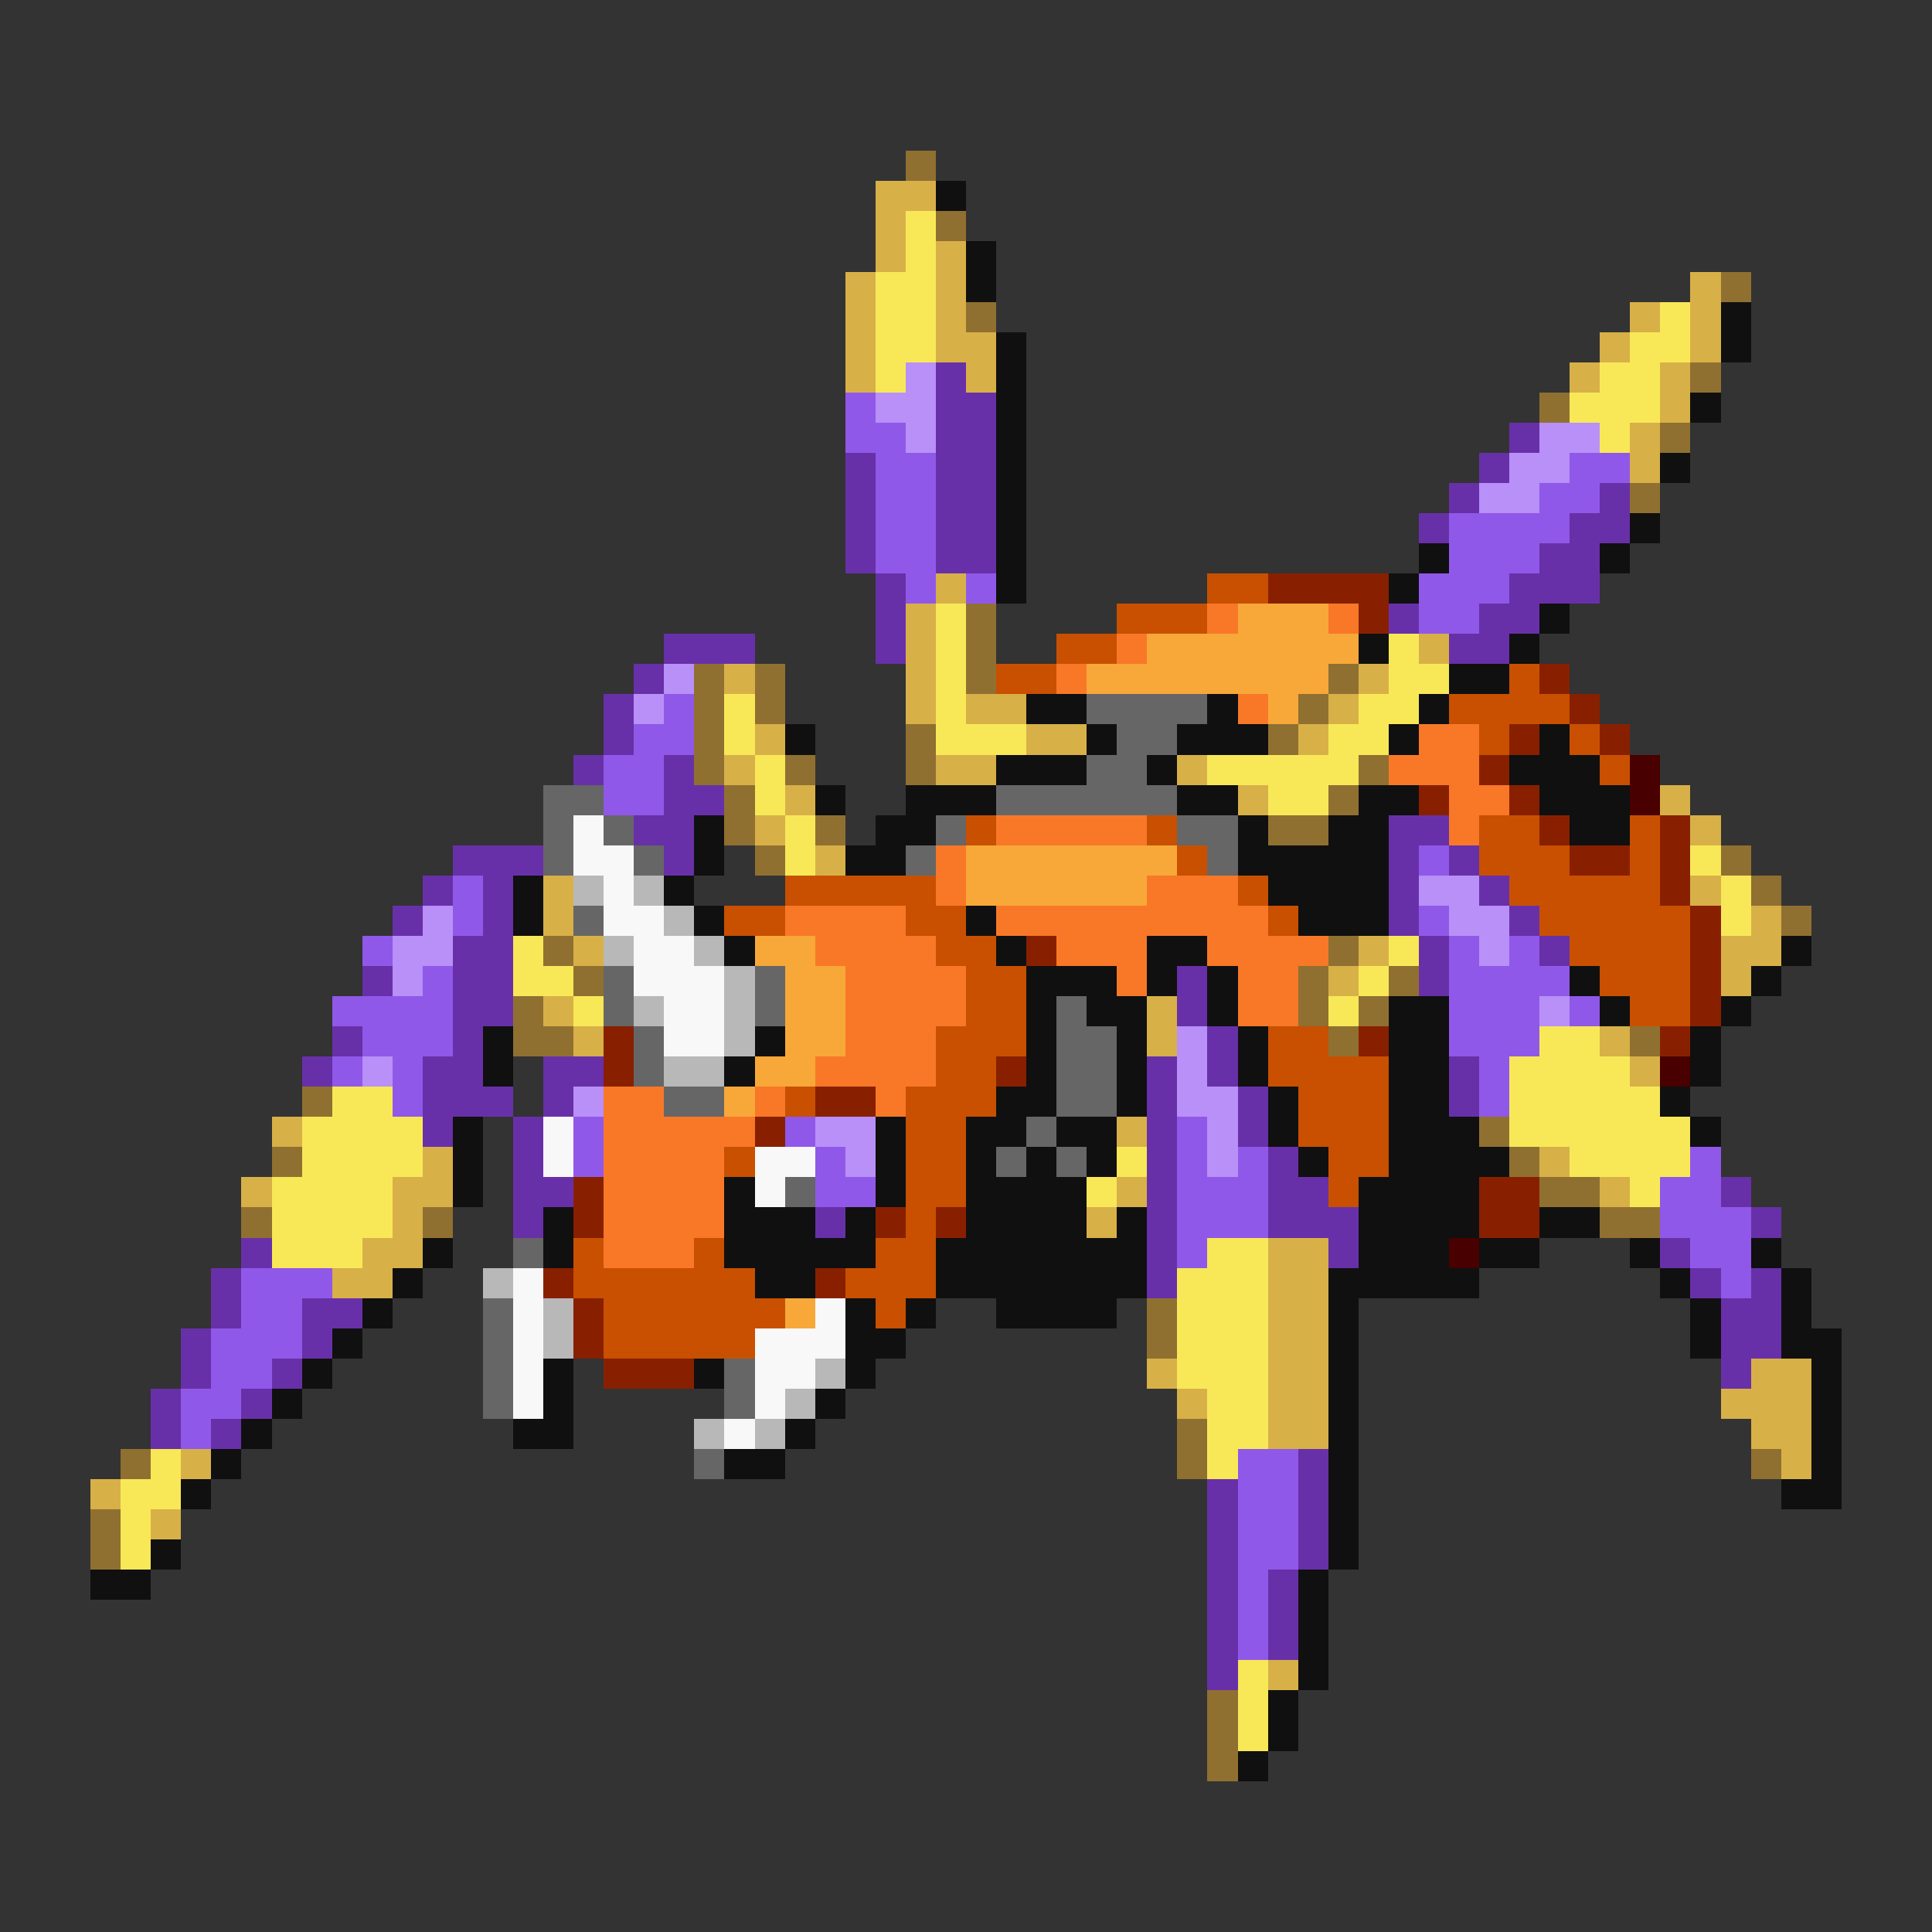 <svg xmlns="http://www.w3.org/2000/svg" viewBox="0 -0.5 64 64" shape-rendering="crispEdges">
<rect x="0" y="-0.5" width="64" height="64" fill="#333333" stroke="none"/>
<path stroke="#907030" d="M30 5h1M31 7h1M57 9h1M32 10h1M56 12h1M51 13h1M55 14h1M54 16h1M32 20h1M32 21h1M23 22h1M25 22h1M32 22h1M44 22h1M23 23h1M25 23h1M43 23h1M23 24h1M30 24h1M42 24h1M23 25h1M26 25h1M30 25h1M45 25h1M24 26h1M44 26h1M24 27h1M27 27h1M42 27h2M25 28h1M57 28h1M58 29h1M59 30h1M18 31h1M44 31h1M19 32h1M43 32h1M46 32h1M17 33h1M43 33h1M45 33h1M17 34h2M44 34h1M54 34h1M10 36h1M49 37h1M9 38h1M50 38h1M51 39h2M8 40h1M14 40h1M53 40h2M38 43h1M38 44h1M39 47h1M4 48h1M39 48h1M58 48h1M3 50h1M3 51h1M40 56h1M40 57h1M40 58h1" />
<path stroke="#d8b048" d="M29 6h2M29 7h1M29 8h1M31 8h1M28 9h1M31 9h1M56 9h1M28 10h1M31 10h1M54 10h1M56 10h1M28 11h1M31 11h2M53 11h1M56 11h1M28 12h1M32 12h1M52 12h1M55 12h1M55 13h1M54 14h1M54 15h1M31 19h1M30 20h1M30 21h1M47 21h1M24 22h1M30 22h1M45 22h1M30 23h1M32 23h2M44 23h1M25 24h1M34 24h2M43 24h1M24 25h1M31 25h2M39 25h1M26 26h1M41 26h1M55 26h1M25 27h1M56 27h1M27 28h1M18 29h1M56 29h1M18 30h1M58 30h1M19 31h1M45 31h1M57 31h2M44 32h1M57 32h1M18 33h1M38 33h1M19 34h1M38 34h1M53 34h1M54 35h1M9 37h1M37 37h1M14 38h1M51 38h1M8 39h1M13 39h2M37 39h1M53 39h1M13 40h1M36 40h1M12 41h2M42 41h2M11 42h2M42 42h2M42 43h2M42 44h2M38 45h1M42 45h2M58 45h2M39 46h1M42 46h2M57 46h3M42 47h2M58 47h2M6 48h1M59 48h1M3 49h1M5 50h1M42 55h1" />
<path stroke="#101010" d="M31 6h1M32 8h1M32 9h1M57 10h1M33 11h1M57 11h1M33 12h1M33 13h1M56 13h1M33 14h1M33 15h1M55 15h1M33 16h1M33 17h1M54 17h1M33 18h1M47 18h1M53 18h1M33 19h1M46 19h1M51 20h1M45 21h1M50 21h1M48 22h2M34 23h2M40 23h1M47 23h1M26 24h1M36 24h1M39 24h3M46 24h1M51 24h1M33 25h3M38 25h1M50 25h3M27 26h1M30 26h3M39 26h2M45 26h2M51 26h3M23 27h1M29 27h2M41 27h1M44 27h2M52 27h2M23 28h1M28 28h2M41 28h5M17 29h1M22 29h1M42 29h4M17 30h1M23 30h1M32 30h1M43 30h3M24 31h1M33 31h1M38 31h2M59 31h1M34 32h3M38 32h1M40 32h1M52 32h1M58 32h1M34 33h1M36 33h2M40 33h1M46 33h2M53 33h1M57 33h1M16 34h1M25 34h1M34 34h1M37 34h1M41 34h1M46 34h2M56 34h1M16 35h1M24 35h1M34 35h1M37 35h1M41 35h1M46 35h2M56 35h1M33 36h2M37 36h1M42 36h1M46 36h2M55 36h1M15 37h1M29 37h1M32 37h2M35 37h2M42 37h1M46 37h3M56 37h1M15 38h1M29 38h1M32 38h1M34 38h1M36 38h1M43 38h1M46 38h4M15 39h1M24 39h1M29 39h1M32 39h4M45 39h4M18 40h1M24 40h3M28 40h1M32 40h4M37 40h1M45 40h4M51 40h2M14 41h1M18 41h1M24 41h5M31 41h7M45 41h3M49 41h2M54 41h1M58 41h1M13 42h1M25 42h2M31 42h7M44 42h5M55 42h1M59 42h1M12 43h1M28 43h1M30 43h1M33 43h4M44 43h1M56 43h1M59 43h1M11 44h1M28 44h2M44 44h1M56 44h1M59 44h2M10 45h1M18 45h1M23 45h1M28 45h1M44 45h1M60 45h1M9 46h1M18 46h1M27 46h1M44 46h1M60 46h1M8 47h1M17 47h2M26 47h1M44 47h1M60 47h1M7 48h1M24 48h2M44 48h1M60 48h1M6 49h1M44 49h1M59 49h2M44 50h1M5 51h1M44 51h1M3 52h2M43 52h1M43 53h1M43 54h1M43 55h1M42 56h1M42 57h1M41 58h1" />
<path stroke="#f8e858" d="M30 7h1M30 8h1M29 9h2M29 10h2M55 10h1M29 11h2M54 11h2M29 12h1M53 12h2M52 13h3M53 14h1M31 20h1M31 21h1M46 21h1M31 22h1M46 22h2M24 23h1M31 23h1M45 23h2M24 24h1M31 24h3M44 24h2M25 25h1M40 25h5M25 26h1M42 26h2M26 27h1M26 28h1M56 28h1M57 29h1M57 30h1M17 31h1M46 31h1M17 32h2M45 32h1M19 33h1M44 33h1M51 34h2M50 35h4M11 36h2M50 36h5M10 37h4M50 37h6M10 38h4M37 38h1M52 38h4M9 39h4M36 39h1M54 39h1M9 40h4M9 41h3M40 41h2M39 42h3M39 43h3M39 44h3M39 45h3M40 46h2M40 47h2M5 48h1M40 48h1M4 49h2M4 50h1M4 51h1M41 55h1M41 56h1M41 57h1" />
<path stroke="#b890f8" d="M30 12h1M29 13h2M30 14h1M51 14h2M50 15h2M49 16h2M22 22h1M21 23h1M47 29h2M14 30h1M48 30h2M13 31h2M49 31h1M13 32h1M51 33h1M39 34h1M12 35h1M39 35h1M19 36h1M39 36h2M27 37h2M40 37h1M28 38h1M40 38h1" />
<path stroke="#6830a8" d="M31 12h1M31 13h2M31 14h2M50 14h1M28 15h1M31 15h2M49 15h1M28 16h1M31 16h2M48 16h1M53 16h1M28 17h1M31 17h2M47 17h1M52 17h2M28 18h1M31 18h2M51 18h2M29 19h1M50 19h3M29 20h1M46 20h1M49 20h2M22 21h3M29 21h1M48 21h2M21 22h1M20 23h1M20 24h1M19 25h1M22 25h1M22 26h2M21 27h2M46 27h2M15 28h3M22 28h1M46 28h1M48 28h1M14 29h1M16 29h1M46 29h1M49 29h1M13 30h1M16 30h1M46 30h1M50 30h1M15 31h2M47 31h1M51 31h1M12 32h1M15 32h2M39 32h1M47 32h1M15 33h2M39 33h1M11 34h1M15 34h1M40 34h1M10 35h1M14 35h2M18 35h2M38 35h1M40 35h1M48 35h1M14 36h3M18 36h1M38 36h1M41 36h1M48 36h1M14 37h1M17 37h1M38 37h1M41 37h1M17 38h1M38 38h1M42 38h1M17 39h2M38 39h1M42 39h2M57 39h1M17 40h1M27 40h1M38 40h1M42 40h3M58 40h1M8 41h1M38 41h1M44 41h1M55 41h1M7 42h1M38 42h1M56 42h1M58 42h1M7 43h1M10 43h2M57 43h2M6 44h1M10 44h1M57 44h2M6 45h1M9 45h1M57 45h1M5 46h1M8 46h1M5 47h1M7 47h1M43 48h1M40 49h1M43 49h1M40 50h1M43 50h1M40 51h1M43 51h1M40 52h1M42 52h1M40 53h1M42 53h1M40 54h1M42 54h1M40 55h1" />
<path stroke="#9058e8" d="M28 13h1M28 14h2M29 15h2M52 15h2M29 16h2M51 16h2M29 17h2M48 17h4M29 18h2M48 18h3M30 19h1M32 19h1M47 19h3M47 20h2M22 23h1M21 24h2M20 25h2M20 26h2M47 28h1M15 29h1M15 30h1M47 30h1M12 31h1M48 31h1M50 31h1M14 32h1M48 32h4M11 33h4M48 33h3M52 33h1M12 34h3M48 34h3M11 35h1M13 35h1M49 35h1M13 36h1M49 36h1M19 37h1M26 37h1M39 37h1M19 38h1M27 38h1M39 38h1M41 38h1M56 38h1M27 39h2M39 39h3M55 39h2M39 40h3M55 40h3M39 41h1M56 41h2M8 42h3M57 42h1M8 43h2M7 44h3M7 45h2M6 46h2M6 47h1M41 48h2M41 49h2M41 50h2M41 51h2M41 52h1M41 53h1M41 54h1" />
<path stroke="#c85000" d="M40 19h2M37 20h3M35 21h2M33 22h2M50 22h1M48 23h4M49 24h1M52 24h1M53 25h1M32 27h1M38 27h1M49 27h2M54 27h1M39 28h1M49 28h3M54 28h1M26 29h5M41 29h1M50 29h5M24 30h2M30 30h2M42 30h1M51 30h5M31 31h2M52 31h4M32 32h2M53 32h3M32 33h2M54 33h2M31 34h3M42 34h2M31 35h2M42 35h4M26 36h1M30 36h3M43 36h3M30 37h2M43 37h3M24 38h1M30 38h2M44 38h2M30 39h2M44 39h1M30 40h1M19 41h1M23 41h1M29 41h2M19 42h6M28 42h3M20 43h6M29 43h1M20 44h5" />
<path stroke="#882000" d="M42 19h4M45 20h1M51 22h1M52 23h1M50 24h1M53 24h1M49 25h1M47 26h1M50 26h1M51 27h1M55 27h1M52 28h2M55 28h1M55 29h1M56 30h1M34 31h1M56 31h1M56 32h1M56 33h1M20 34h1M45 34h1M55 34h1M20 35h1M33 35h1M27 36h2M25 37h1M19 39h1M49 39h2M19 40h1M29 40h1M31 40h1M49 40h2M18 42h1M27 42h1M19 43h1M19 44h1M20 45h3" />
<path stroke="#f87828" d="M40 20h1M44 20h1M37 21h1M35 22h1M41 23h1M47 24h2M46 25h3M48 26h2M33 27h5M48 27h1M31 28h1M31 29h1M38 29h3M26 30h4M33 30h9M27 31h4M35 31h3M40 31h4M28 32h4M37 32h1M41 32h2M28 33h4M41 33h2M28 34h3M27 35h4M20 36h2M25 36h1M29 36h1M20 37h5M20 38h4M20 39h4M20 40h4M20 41h3" />
<path stroke="#f8a838" d="M41 20h3M38 21h7M36 22h8M42 23h1M32 28h7M32 29h6M25 31h2M26 32h2M26 33h2M26 34h2M25 35h2M24 36h1M26 43h1" />
<path stroke="#666666" d="M36 23h4M37 24h2M36 25h2M18 26h2M33 26h6M18 27h1M20 27h1M31 27h1M39 27h2M18 28h1M21 28h1M30 28h1M40 28h1M19 30h1M20 32h1M25 32h1M20 33h1M25 33h1M35 33h1M21 34h1M35 34h2M21 35h1M35 35h2M22 36h2M35 36h2M34 37h1M33 38h1M35 38h1M26 39h1M17 41h1M16 43h1M16 44h1M16 45h1M24 45h1M16 46h1M24 46h1M23 48h1" />
<path stroke="#480000" d="M54 25h1M54 26h1M55 35h1M48 41h1" />
<path stroke="#f8f8f8" d="M19 27h1M19 28h2M20 29h1M20 30h2M21 31h2M21 32h3M22 33h2M22 34h2M18 37h1M18 38h1M25 38h2M25 39h1M17 42h1M17 43h1M27 43h1M17 44h1M25 44h3M17 45h1M25 45h2M17 46h1M25 46h1M24 47h1" />
<path stroke="#b8b8b8" d="M19 29h1M21 29h1M22 30h1M20 31h1M23 31h1M24 32h1M21 33h1M24 33h1M24 34h1M22 35h2M16 42h1M18 43h1M18 44h1M27 45h1M26 46h1M23 47h1M25 47h1" />
</svg>